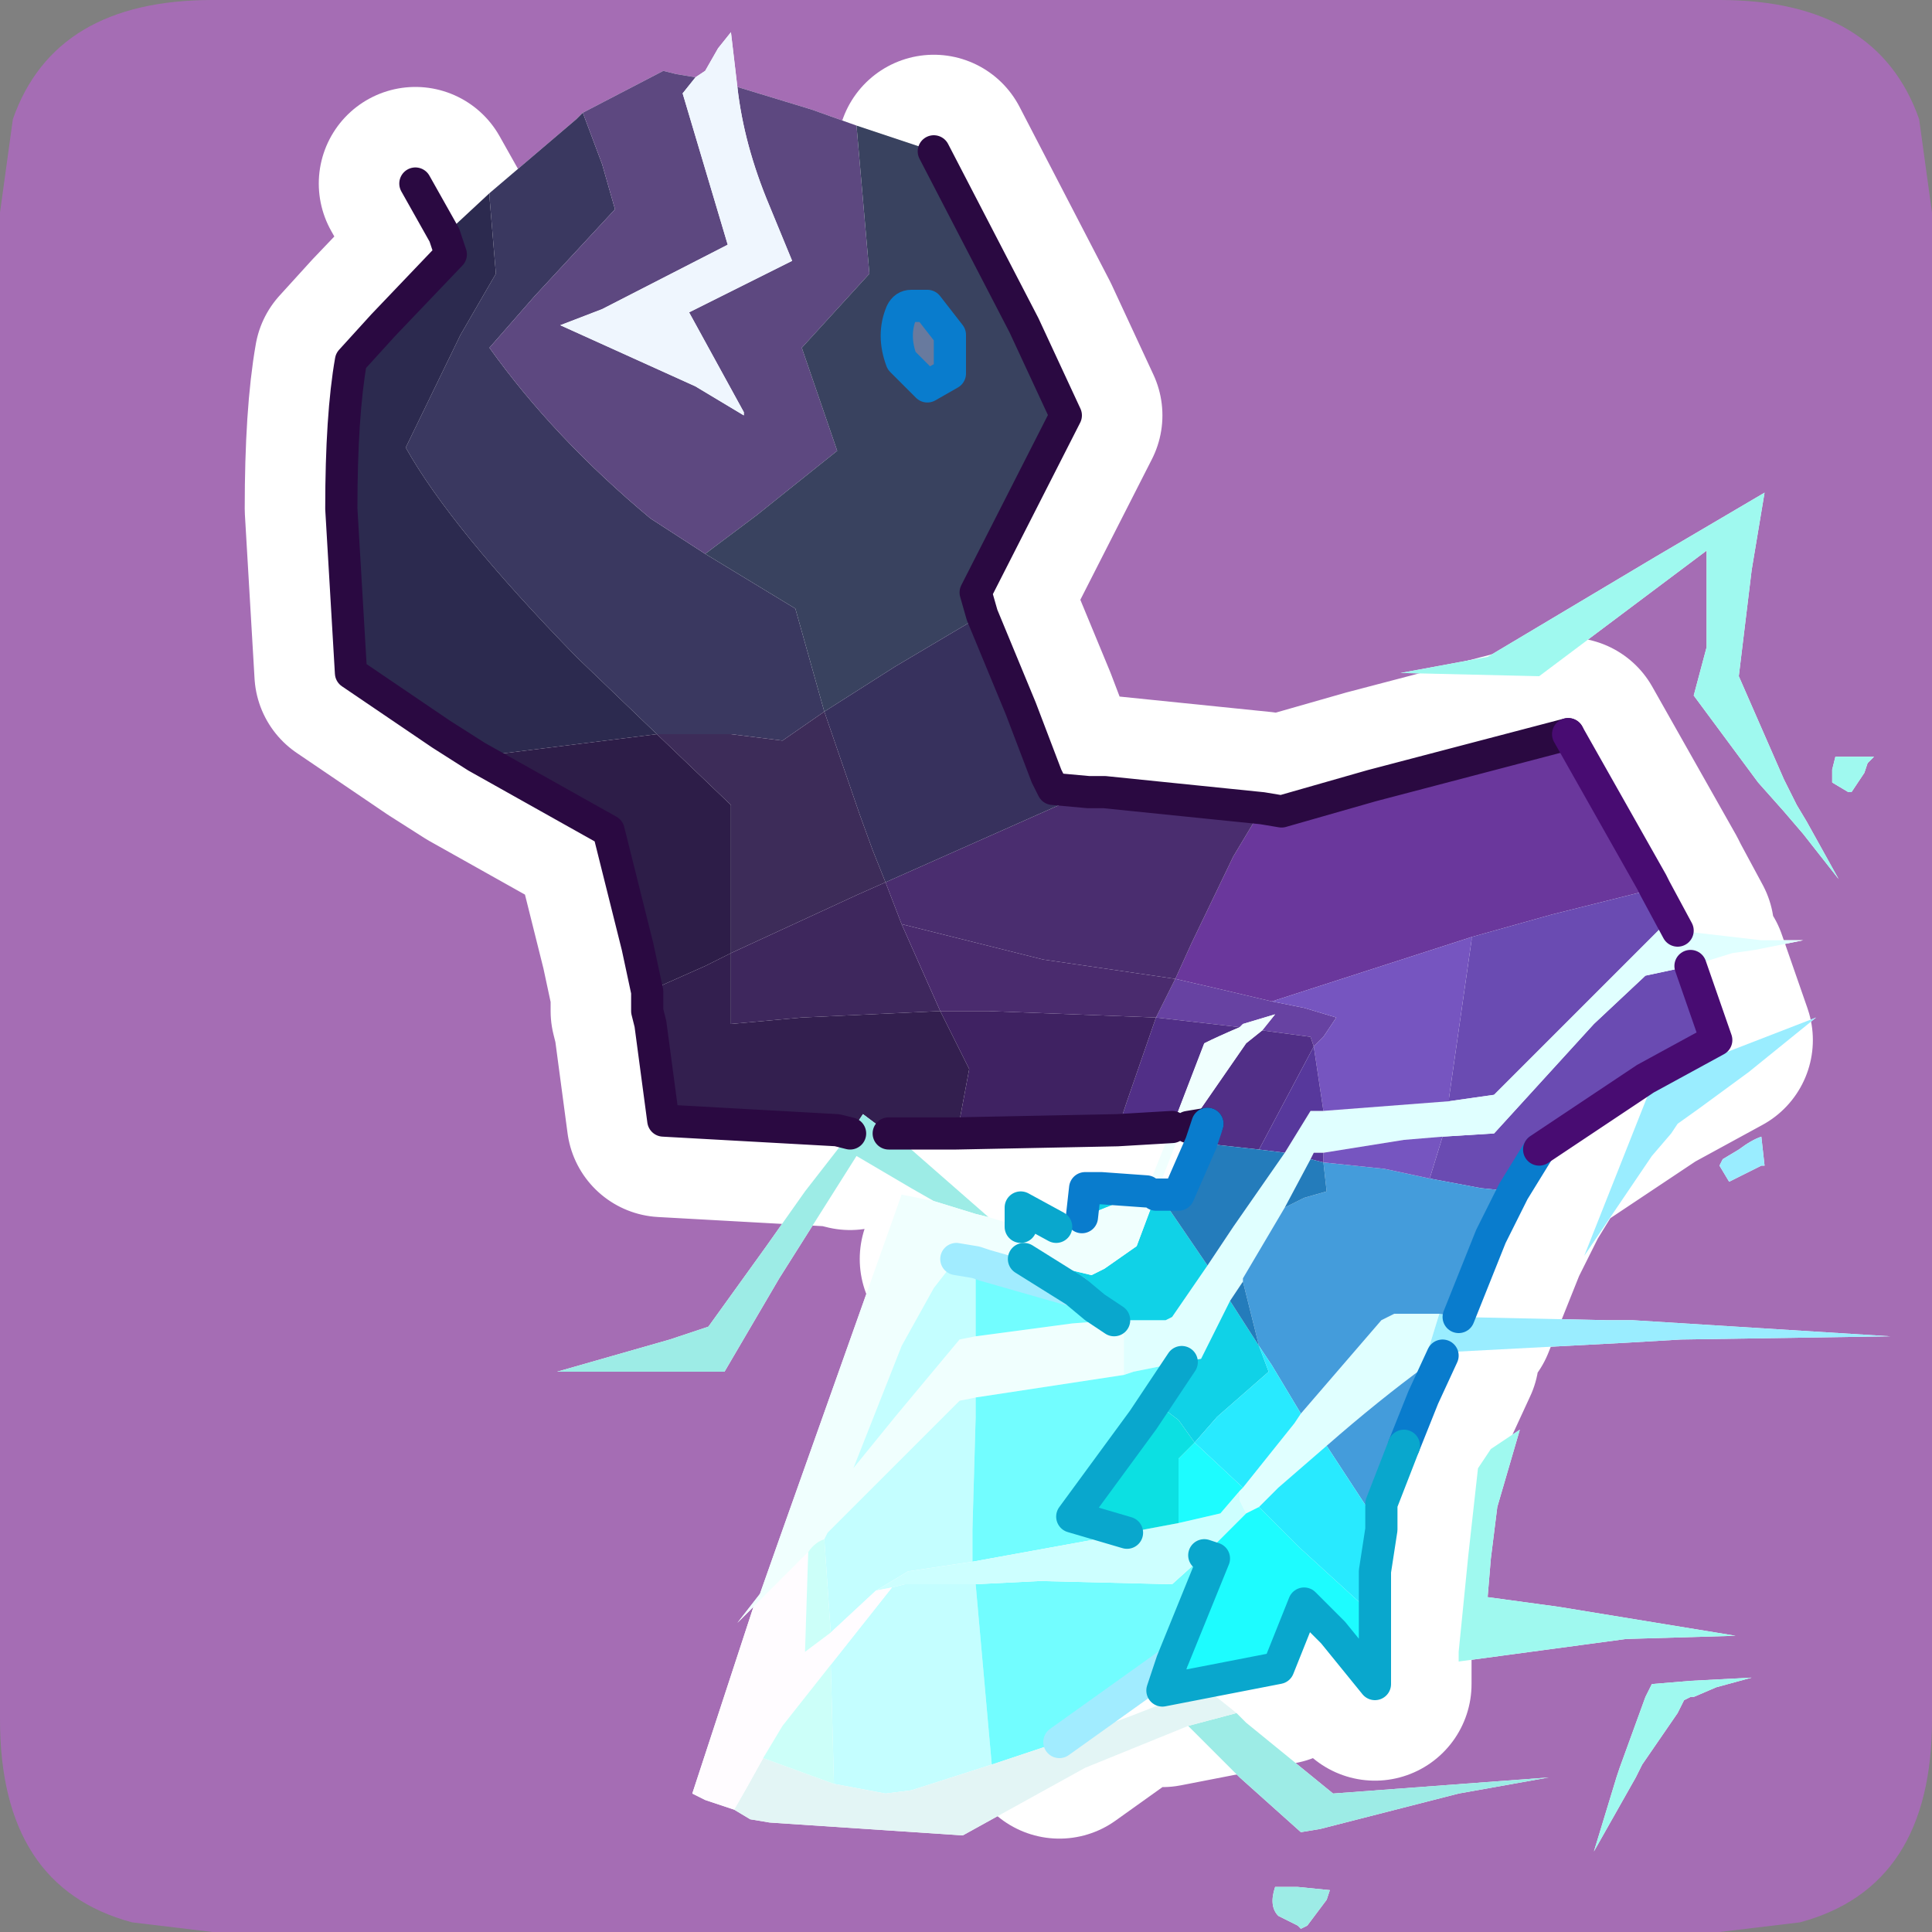 <?xml version="1.0" encoding="UTF-8" standalone="no"?>
<svg xmlns:ffdec="https://www.free-decompiler.com/flash" xmlns:xlink="http://www.w3.org/1999/xlink" ffdec:objectType="frame" height="30.0px" width="30.0px" xmlns="http://www.w3.org/2000/svg">
  <rect width="100%" height="100%" fill="#808080" stroke="none"/>
  <g transform="matrix(1.0, 0.0, 0.0, 1.0, 0.0, 0.0)">
    <use ffdec:characterId="1" height="30.0" transform="matrix(1.0, 0.0, 0.0, 1.0, 0.0, 0.0)" width="30.0" xlink:href="#shape0"/>
  </g>
  <defs>
    <g id="shape0" transform="matrix(1.0, 0.0, 0.0, 1.0, 0.0, 0.0)">
      <path d="M0.0 0.0 L30.0 0.0 30.0 30.0 0.0 30.0 0.0 0.0" fill="#33cc66" fill-opacity="0.0" fill-rule="evenodd" stroke="none"/>
      <path d="M0.2 1.85 Q0.85 0.0 3.3 0.0 L26.7 0.0 Q29.15 0.0 29.8 1.85 L30.0 3.3 30.0 26.7 Q30.0 29.3 27.95 29.85 L26.7 30.0 3.3 30.0 2.05 29.85 Q0.0 29.3 0.0 26.7 L0.0 3.3 0.2 1.85" fill="#a56db4" fill-rule="evenodd" stroke="none"/>
      <path d="M6.9 3.65 L7.6 3.0 8.95 1.85 9.05 1.75 10.3 1.1 10.5 1.15 10.8 1.2 10.95 1.1 11.15 0.75 11.35 0.5 11.45 1.35 12.6 1.7 13.3 1.95 14.5 2.35 15.9 5.05 16.55 6.45 15.15 9.2 15.25 9.55 15.85 11.0 16.25 12.05 16.35 12.25 16.9 12.3 17.15 12.3 19.6 12.55 19.9 12.6 21.3 12.2 24.35 11.4 25.65 13.7 25.7 13.8 26.05 14.45 27.35 14.6 28.0 14.6 27.25 14.75 26.9 14.8 26.25 15.0 26.65 16.15 25.55 16.75 23.9 17.85 23.5 18.5 23.15 19.2 22.65 20.45 24.95 20.5 25.35 20.5 29.35 20.75 26.1 20.8 25.25 20.85 22.4 21.0 22.4 21.05 22.1 21.7 21.8 22.45 21.45 23.35 21.45 23.75 21.35 24.4 21.35 25.1 21.35 26.15 20.7 25.35 20.25 24.9 19.85 25.9 18.05 26.25 18.2 25.8 16.45 27.05 17.55 26.65 18.7 26.2 19.2 26.6 19.35 26.75 20.7 27.85 24.05 27.6 22.65 27.85 20.5 28.4 20.2 28.45 19.25 27.6 18.45 26.8 16.85 27.45 14.95 28.5 11.95 28.3 11.65 28.25 11.4 28.1 10.95 27.95 10.75 27.85 11.7 24.95 11.45 25.2 11.8 24.75 12.1 23.9 14.0 18.55 14.5 18.65 14.15 18.45 13.3 17.95 12.1 19.85 11.25 21.3 9.25 21.3 8.65 21.3 10.4 20.8 11.0 20.6 11.9 19.35 12.5 18.5 13.2 17.6 13.0 17.55 10.3 17.4 10.1 15.9 10.05 15.7 10.05 15.4 9.9 14.7 9.45 12.9 7.4 11.75 6.85 11.4 5.45 10.45 5.3 7.9 Q5.3 6.45 5.45 5.6 L5.95 5.05 7.0 3.95 6.9 3.65 M14.15 4.75 L14.4 4.75 14.75 5.2 14.75 5.8 14.4 6.0 14.0 5.6 Q13.85 5.2 14.0 4.85 14.05 4.75 14.15 4.75 14.05 4.75 14.0 4.85 13.85 5.2 14.0 5.6 L14.4 6.0 14.75 5.8 14.75 5.2 14.4 4.75 14.15 4.75 M25.7 8.65 L27.4 7.65 27.2 8.85 27.0 10.5 27.7 12.1 27.9 12.5 28.05 12.75 28.55 13.65 28.0 12.95 27.7 12.6 27.3 12.15 26.3 10.8 26.5 10.05 26.5 8.55 23.9 10.5 21.75 10.45 23.1 10.2 25.7 8.65 M28.65 11.75 L29.1 11.75 29.0 11.85 28.95 12.0 28.75 12.3 28.7 12.3 28.45 12.15 28.45 12.05 28.45 11.95 28.5 11.75 28.65 11.75 M26.05 16.65 L26.65 16.4 28.2 15.8 27.15 16.65 26.4 17.2 26.05 17.45 25.95 17.6 25.65 17.95 24.6 19.5 25.65 16.85 26.05 16.65 M26.7 18.1 L26.75 18.0 27.0 17.85 Q27.2 17.7 27.35 17.65 L27.4 18.1 27.35 18.1 26.85 18.35 26.7 18.1 M16.8 18.9 L16.85 18.45 17.1 18.45 17.8 18.5 18.2 17.5 17.35 17.55 14.85 17.6 13.8 17.6 14.15 17.85 15.35 18.9 15.85 19.05 15.85 18.75 16.4 19.05 16.8 18.9 M14.85 19.55 L15.15 19.6 15.3 19.65 16.7 20.05 15.9 19.55 14.9 19.35 14.85 19.55 M17.3 20.5 L17.0 20.3 16.7 20.05 17.0 20.3 17.3 20.5 M18.45 17.5 L18.3 17.65 17.95 18.55 18.0 18.55 18.3 18.55 18.65 17.75 18.75 17.45 18.45 17.5 M17.5 23.8 L16.65 23.55 17.75 22.05 17.95 21.75 18.35 21.15 17.95 21.75 17.75 22.05 16.65 23.55 17.5 23.8 M22.8 24.15 L22.95 22.8 23.15 22.5 23.6 22.2 23.25 23.4 23.15 24.2 23.1 24.8 24.2 24.95 26.95 25.4 25.25 25.45 22.65 25.8 22.65 25.65 22.8 24.15 M18.2 25.8 L18.85 24.2 18.2 25.8 M20.6 29.5 L20.3 29.9 20.2 29.95 20.15 29.9 19.85 29.75 Q19.7 29.6 19.8 29.3 L20.15 29.3 20.65 29.35 20.6 29.5 M25.55 26.35 L25.65 26.15 26.25 26.1 27.2 26.05 26.65 26.2 26.3 26.35 26.25 26.35 26.15 26.4 26.05 26.6 25.5 27.4 25.4 27.6 24.75 28.75 25.1 27.6 25.15 27.45 25.55 26.35" fill="#ffffff" fill-rule="evenodd" stroke="none"/>
      <path d="M14.5 2.35 L15.9 5.05 16.55 6.45 15.15 9.2 15.25 9.55 15.85 11.0 16.25 12.05 16.35 12.25 16.9 12.3 17.15 12.3 19.6 12.55 19.9 12.6 21.3 12.2 24.35 11.4 25.65 13.7 25.7 13.8 26.05 14.45 M26.25 15.0 L26.65 16.15 25.55 16.75 23.9 17.85 23.5 18.5 23.15 19.2 22.65 20.45 M22.4 21.05 L22.1 21.7 21.8 22.45 21.45 23.35 21.45 23.75 21.35 24.4 21.35 25.1 21.35 26.15 20.7 25.35 20.25 24.9 19.85 25.9 18.05 26.25 18.2 25.8 16.45 27.05 M13.2 17.6 L13.0 17.55 10.3 17.4 10.1 15.9 10.05 15.7 10.05 15.4 9.9 14.7 9.45 12.9 7.4 11.75 6.85 11.4 5.45 10.45 5.3 7.9 Q5.3 6.45 5.45 5.6 L5.95 5.05 7.0 3.95 6.9 3.65 6.45 2.85 M14.15 4.75 Q14.05 4.75 14.0 4.85 13.85 5.2 14.0 5.6 L14.4 6.0 14.75 5.8 14.75 5.2 14.4 4.75 14.15 4.75 M16.8 18.9 L16.85 18.45 17.1 18.45 17.8 18.5 M18.2 17.5 L17.35 17.55 14.85 17.6 13.8 17.6 M15.85 19.05 L15.85 18.75 16.4 19.05 M14.85 19.55 L15.15 19.6 15.3 19.65 16.7 20.05 15.9 19.55 M16.7 20.05 L17.0 20.3 17.3 20.5 M18.45 17.5 L18.75 17.45 18.65 17.75 18.3 18.55 18.0 18.55 17.95 18.55 M18.35 21.15 L17.95 21.75 17.75 22.05 16.65 23.55 17.5 23.8 M18.85 24.2 L18.2 25.8" fill="none" stroke="#ffffff" stroke-linecap="round" stroke-linejoin="round" stroke-width="3.0"/>
      <path d="M9.05 1.75 L9.35 2.55 9.55 3.25 8.3 4.6 7.6 5.4 Q8.6 6.8 10.1 8.05 L10.95 8.6 12.35 9.45 12.8 11.05 12.15 11.5 11.35 11.4 10.95 11.4 10.2 11.4 8.95 10.2 Q7.0 8.2 6.3 6.95 L7.15 5.2 7.7 4.25 7.6 3.05 7.6 3.0 8.95 1.85 9.05 1.75" fill="#3a3860" fill-rule="evenodd" stroke="none"/>
      <path d="M9.05 1.75 L10.3 1.1 10.5 1.15 10.8 1.2 10.6 1.45 11.3 3.8 9.35 4.8 8.7 5.05 10.8 6.0 11.55 6.45 11.55 6.4 10.7 4.85 12.3 4.05 11.95 3.2 Q11.55 2.25 11.45 1.35 L12.6 1.7 13.3 1.95 13.5 4.25 12.45 5.4 13.0 7.0 11.75 8.0 10.95 8.6 10.1 8.05 Q8.6 6.8 7.6 5.4 L8.3 4.6 9.55 3.25 9.35 2.55 9.05 1.75" fill="#5d4880" fill-rule="evenodd" stroke="none"/>
      <path d="M11.45 1.35 Q11.55 2.25 11.95 3.2 L12.3 4.05 10.7 4.85 11.55 6.4 11.55 6.45 10.8 6.0 8.7 5.05 9.35 4.8 11.3 3.8 10.6 1.45 10.8 1.2 10.95 1.1 11.15 0.75 11.35 0.5 11.45 1.35" fill="#eff6fe" fill-rule="evenodd" stroke="none"/>
      <path d="M7.6 3.0 L7.6 3.05 7.7 4.25 7.15 5.2 6.3 6.95 Q7.0 8.2 8.95 10.2 L10.2 11.4 7.4 11.75 6.85 11.4 5.45 10.45 5.3 7.9 Q5.3 6.45 5.45 5.6 L5.95 5.05 7.0 3.95 6.9 3.65 7.6 3.0" fill="#2c2a4f" fill-rule="evenodd" stroke="none"/>
      <path d="M10.95 8.6 L11.75 8.0 13.0 7.0 12.45 5.4 13.5 4.25 13.3 1.95 14.5 2.35 15.9 5.05 16.55 6.45 15.15 9.2 15.25 9.55 13.9 10.35 12.8 11.05 12.35 9.45 10.95 8.6 M14.0 5.6 L14.4 6.0 14.75 5.8 14.75 5.2 14.4 4.75 14.15 4.75 Q14.05 4.75 14.0 4.85 13.85 5.2 14.0 5.6" fill="#39425f" fill-rule="evenodd" stroke="none"/>
      <path d="M14.0 5.6 Q13.85 5.2 14.0 4.85 14.05 4.75 14.15 4.75 L14.4 4.75 14.75 5.2 14.75 5.8 14.4 6.0 14.0 5.6" fill="#687a9e" fill-rule="evenodd" stroke="none"/>
      <path d="M25.7 8.65 L27.4 7.65 27.2 8.85 27.0 10.5 27.7 12.1 27.9 12.5 28.05 12.75 28.55 13.65 28.0 12.95 27.7 12.6 27.3 12.15 26.3 10.8 26.5 10.05 26.5 8.55 23.9 10.5 21.75 10.45 23.1 10.2 25.7 8.65 M28.65 11.75 L29.1 11.75 29.0 11.85 28.95 12.0 28.75 12.3 28.7 12.3 28.45 12.15 28.45 12.05 28.45 11.95 28.5 11.75 28.65 11.75 M22.8 24.15 L22.95 22.8 23.15 22.5 23.6 22.2 23.25 23.4 23.15 24.2 23.1 24.8 24.2 24.95 26.95 25.4 25.25 25.45 22.65 25.8 22.65 25.65 22.8 24.15 M25.55 26.35 L25.65 26.15 26.25 26.1 27.2 26.05 26.65 26.2 26.3 26.35 26.25 26.35 26.15 26.4 26.05 26.6 25.5 27.4 25.4 27.6 24.75 28.75 25.1 27.6 25.15 27.45 25.55 26.35" fill="#9ff9ef" fill-rule="evenodd" stroke="none"/>
      <path d="M19.6 12.55 L19.9 12.6 21.3 12.2 24.35 11.4 25.65 13.7 25.7 13.8 24.1 14.2 22.85 14.55 19.75 15.55 18.9 15.35 18.25 15.2 18.5 14.65 19.15 13.3 19.6 12.55" fill="#6a379c" fill-rule="evenodd" stroke="none"/>
      <path d="M25.7 13.8 L26.05 14.45 25.8 14.4 24.9 15.3 23.2 17.0 22.5 17.1 22.5 17.05 22.85 14.6 22.85 14.55 24.1 14.2 25.7 13.8 M26.25 15.0 L26.65 16.15 25.55 16.75 23.9 17.85 23.5 18.5 23.0 18.45 22.2 18.3 22.4 17.65 23.2 17.6 24.75 15.9 25.55 15.15 26.25 15.0" fill="#6a4bb2" fill-rule="evenodd" stroke="none"/>
      <path d="M26.05 14.45 L27.35 14.6 28.0 14.6 27.25 14.75 26.9 14.8 26.25 15.0 25.55 15.15 24.75 15.9 23.2 17.6 22.4 17.65 21.8 17.7 20.55 17.9 20.4 17.9 20.35 18.0 19.95 18.75 19.3 19.85 19.3 19.9 19.1 20.2 18.65 21.1 18.35 21.15 17.6 21.3 17.45 21.35 17.45 20.55 17.45 20.5 18.1 20.5 18.2 20.45 18.75 19.65 19.15 19.05 19.95 17.9 20.35 17.25 20.55 17.25 22.5 17.1 23.2 17.0 24.9 15.3 25.8 14.4 26.05 14.45 M20.2 21.95 L21.45 20.5 21.65 20.4 22.35 20.4 22.15 21.05 22.15 21.2 Q21.4 21.75 20.6 22.45 L19.85 23.1 19.55 23.4 19.35 23.5 19.25 23.3 19.25 23.15 19.3 23.1 20.1 22.1 20.2 21.95" fill="#e0ffff" fill-rule="evenodd" stroke="none"/>
      <path d="M22.65 20.45 L24.95 20.5 25.35 20.5 29.35 20.75 26.1 20.8 25.25 20.85 22.4 21.0 22.4 21.05 22.3 21.05 22.15 21.2 22.15 21.05 22.35 20.4 22.65 20.45 M26.05 16.65 L26.65 16.4 28.2 15.8 27.15 16.65 26.4 17.2 26.05 17.45 25.95 17.6 25.65 17.95 24.6 19.5 25.65 16.85 26.05 16.65 M26.7 18.1 L26.75 18.0 27.0 17.85 Q27.2 17.7 27.35 17.65 L27.4 18.1 27.35 18.1 26.85 18.35 26.7 18.1" fill="#9aedff" fill-rule="evenodd" stroke="none"/>
      <path d="M23.5 18.5 L23.15 19.2 22.65 20.45 22.35 20.4 21.65 20.4 21.45 20.5 20.2 21.95 19.75 21.2 19.55 20.9 19.3 19.9 19.3 19.85 19.95 18.75 20.25 18.6 20.6 18.5 20.55 18.05 21.5 18.15 22.2 18.3 23.0 18.45 23.5 18.5 M22.4 21.05 L22.1 21.7 21.8 22.45 21.45 23.35 21.45 23.75 20.6 22.45 Q21.4 21.75 22.15 21.2 L22.3 21.05 22.4 21.05" fill="#449cdb" fill-rule="evenodd" stroke="none"/>
      <path d="M16.9 12.3 L17.15 12.3 19.6 12.55 19.15 13.3 18.5 14.65 18.25 15.2 16.2 14.9 14.0 14.35 13.75 13.7 16.9 12.3" fill="#4a2d6f" fill-rule="evenodd" stroke="none"/>
      <path d="M18.25 15.2 L18.9 15.35 19.75 15.55 20.25 15.65 20.75 15.8 20.55 16.1 20.4 16.25 20.35 16.1 19.6 16.0 19.8 15.75 19.3 15.9 19.25 15.95 17.95 15.8 18.25 15.2" fill="#6742a2" fill-rule="evenodd" stroke="none"/>
      <path d="M22.4 17.65 L22.2 18.3 21.5 18.15 20.55 18.05 20.55 17.9 21.8 17.7 22.4 17.65 M19.75 15.55 L22.85 14.55 22.85 14.6 22.5 17.05 22.5 17.1 20.55 17.25 20.4 16.25 20.55 16.1 20.75 15.8 20.25 15.65 19.75 15.55" fill="#7655c0" fill-rule="evenodd" stroke="none"/>
      <path d="M15.25 9.55 L15.85 11.0 16.25 12.05 16.35 12.25 16.9 12.3 13.75 13.7 13.55 13.2 13.35 12.65 12.8 11.05 13.9 10.35 15.25 9.55" fill="#37315d" fill-rule="evenodd" stroke="none"/>
      <path d="M10.2 11.4 L10.95 11.4 11.35 11.4 12.15 11.5 12.8 11.05 13.35 12.65 13.55 13.2 13.75 13.7 13.3 13.9 11.35 14.8 11.35 14.65 11.35 13.65 11.35 12.5 10.2 11.4" fill="#3d2c59" fill-rule="evenodd" stroke="none"/>
      <path d="M11.35 14.8 L13.3 13.9 13.75 13.7 14.0 14.35 14.6 15.7 12.45 15.8 11.35 15.9 11.35 14.8" fill="#3e275d" fill-rule="evenodd" stroke="none"/>
      <path d="M14.0 14.35 L16.2 14.9 18.25 15.2 17.95 15.8 15.35 15.7 14.6 15.7 14.0 14.35" fill="#4a2b6e" fill-rule="evenodd" stroke="none"/>
      <path d="M17.35 17.55 L17.5 17.1 17.95 15.8 19.25 15.95 Q18.9 16.1 18.7 16.2 L18.2 17.5 17.35 17.55 M18.45 17.5 L19.35 16.2 19.6 16.0 20.35 16.1 20.4 16.25 19.55 17.85 18.65 17.75 18.75 17.45 18.45 17.5" fill="#512f87" fill-rule="evenodd" stroke="none"/>
      <path d="M14.6 15.7 L15.35 15.7 17.95 15.8 17.5 17.1 17.35 17.55 14.85 17.6 14.9 17.4 15.05 16.6 14.6 15.7" fill="#3f2262" fill-rule="evenodd" stroke="none"/>
      <path d="M18.75 19.65 L18.2 20.45 18.1 20.5 17.45 20.5 17.3 20.5 17.0 20.3 16.7 20.05 15.9 19.55 16.95 19.8 17.15 19.7 17.65 19.35 17.95 18.55 18.0 18.55 18.75 19.65 M18.35 21.15 L18.65 21.1 19.1 20.2 19.55 20.9 19.7 21.3 18.9 22.0 18.55 22.4 18.3 22.05 18.1 21.9 17.95 21.75 18.35 21.15 M16.8 18.9 L16.85 18.45 17.1 18.45 17.8 18.5 16.8 18.9 M15.85 19.05 L15.85 18.75 16.4 19.05 16.25 19.05 15.85 19.05" fill="#10d2e7" fill-rule="evenodd" stroke="none"/>
      <path d="M13.2 17.6 L13.0 17.55 10.3 17.4 10.1 15.9 10.05 15.7 10.05 15.4 10.95 15.0 11.35 14.8 11.35 15.9 12.45 15.8 14.6 15.7 15.05 16.6 14.9 17.4 14.85 17.6 13.8 17.6 13.4 17.3 13.2 17.6" fill="#331f4f" fill-rule="evenodd" stroke="none"/>
      <path d="M19.2 26.6 L19.35 26.75 20.7 27.85 24.05 27.6 22.65 27.85 20.5 28.4 20.2 28.45 19.25 27.6 18.45 26.8 19.2 26.6 M14.5 18.65 L14.15 18.45 13.3 17.95 12.1 19.85 11.25 21.3 9.25 21.3 8.65 21.3 10.4 20.8 11.0 20.6 11.9 19.35 12.5 18.5 13.2 17.6 13.4 17.3 13.8 17.6 14.15 17.85 15.35 18.9 15.15 18.85 14.5 18.65 M20.6 29.5 L20.3 29.9 20.2 29.95 20.15 29.9 19.85 29.75 Q19.7 29.6 19.8 29.3 L20.15 29.3 20.65 29.35 20.6 29.5" fill="#9dece6" fill-rule="evenodd" stroke="none"/>
      <path d="M11.7 24.95 L11.45 25.2 11.8 24.75 12.1 23.9 14.0 18.55 14.5 18.65 15.15 18.85 15.35 18.9 15.85 19.05 16.25 19.05 16.4 19.05 16.8 18.9 17.8 18.5 18.2 17.5 18.7 16.2 Q18.9 16.1 19.25 15.95 L19.3 15.9 19.8 15.75 19.6 16.0 19.35 16.2 18.45 17.5 18.3 17.65 17.95 18.55 17.65 19.35 17.15 19.7 16.95 19.8 15.9 19.55 14.9 19.35 14.85 19.55 14.5 20.0 14.0 20.9 13.25 22.8 13.9 22.0 14.9 20.8 15.15 20.75 16.65 20.55 17.3 20.5 17.45 20.5 17.45 20.55 17.45 21.35 15.15 21.7 14.9 21.75 12.85 23.8 12.8 23.9 Q12.65 23.95 12.55 24.1 L11.95 24.7 11.7 24.95" fill="#f0fffe" fill-rule="evenodd" stroke="none"/>
      <path d="M14.85 19.55 L15.15 19.6 15.15 20.75 14.9 20.8 13.9 22.0 13.25 22.8 14.0 20.9 14.5 20.0 14.85 19.55 M12.8 23.9 L12.85 23.8 14.9 21.75 15.15 21.7 15.15 22.0 15.1 23.75 15.1 24.25 14.1 24.4 13.6 24.7 12.9 25.35 12.8 23.9 M13.85 24.65 L14.05 24.6 15.15 24.6 15.4 27.4 14.15 27.8 13.75 27.85 12.95 27.7 12.9 25.85 13.85 24.65" fill="#c4feff" fill-rule="evenodd" stroke="none"/>
      <path d="M18.2 25.8 L16.45 27.05 15.7 27.3 15.4 27.4 15.15 24.6 16.15 24.55 18.2 24.6 18.7 24.15 18.85 24.2 18.2 25.8 M17.45 21.35 L17.6 21.3 18.35 21.15 17.95 21.75 17.75 22.05 16.65 23.55 17.5 23.8 17.3 23.85 15.1 24.25 15.1 23.75 15.15 22.0 15.15 21.7 17.45 21.35 M15.15 19.6 L15.3 19.65 16.7 20.05 17.0 20.3 17.3 20.5 16.65 20.55 15.15 20.75 15.15 19.6" fill="#72fdff" fill-rule="evenodd" stroke="none"/>
      <path d="M20.55 17.25 L20.35 17.25 19.95 17.9 19.55 17.85 20.4 16.25 20.55 17.25 M20.35 18.0 L20.4 17.9 20.55 17.9 20.55 18.05 20.35 18.0" fill="#57389c" fill-rule="evenodd" stroke="none"/>
      <path d="M19.95 17.9 L19.15 19.05 18.75 19.65 18.0 18.55 18.3 18.55 18.65 17.75 19.55 17.85 19.95 17.9 M19.1 20.2 L19.3 19.9 19.55 20.9 19.1 20.2 M19.95 18.75 L20.35 18.0 20.55 18.05 20.6 18.5 20.25 18.6 19.95 18.75" fill="#247cbb" fill-rule="evenodd" stroke="none"/>
      <path d="M21.45 23.75 L21.35 24.4 21.35 25.1 20.2 24.05 19.55 23.4 19.85 23.1 20.6 22.45 21.45 23.75 M18.55 22.4 L18.9 22.0 19.7 21.3 19.55 20.9 19.75 21.2 20.2 21.95 20.1 22.1 19.3 23.1 18.55 22.4" fill="#28eaff" fill-rule="evenodd" stroke="none"/>
      <path d="M13.6 24.7 L14.1 24.4 15.1 24.25 17.3 23.85 17.5 23.8 18.3 23.65 18.95 23.5 19.25 23.15 19.25 23.3 19.35 23.5 18.7 24.15 18.2 24.6 16.15 24.55 15.15 24.6 14.05 24.6 13.85 24.65 13.6 24.7" fill="#cdffff" fill-rule="evenodd" stroke="none"/>
      <path d="M21.35 25.1 L21.35 26.15 20.7 25.35 20.25 24.9 19.85 25.9 18.05 26.25 18.2 25.8 18.85 24.2 18.7 24.15 19.35 23.5 19.55 23.4 20.2 24.05 21.35 25.1 M19.3 23.1 L19.25 23.15 18.95 23.5 18.3 23.65 18.3 23.3 18.3 22.65 18.55 22.4 19.3 23.1" fill="#1dfcff" fill-rule="evenodd" stroke="none"/>
      <path d="M18.55 22.4 L18.3 22.65 18.3 23.3 18.3 23.65 17.5 23.8 16.65 23.55 17.75 22.05 17.95 21.75 18.1 21.9 18.3 22.05 18.55 22.4" fill="#0ce0e2" fill-rule="evenodd" stroke="none"/>
      <path d="M16.45 27.05 L17.55 26.65 18.7 26.2 19.2 26.6 18.45 26.8 16.85 27.45 14.95 28.5 11.95 28.3 11.65 28.25 11.4 28.1 11.6 27.75 11.85 27.3 12.95 27.7 13.75 27.85 14.15 27.8 15.4 27.4 15.7 27.3 16.45 27.05" fill="#e3f5f5" fill-rule="evenodd" stroke="none"/>
      <path d="M11.4 28.1 L10.95 27.95 10.75 27.85 11.7 24.95 11.95 24.7 12.55 24.1 12.5 25.65 12.9 25.35 13.6 24.7 13.85 24.65 12.9 25.85 12.15 26.8 11.85 27.3 11.6 27.75 11.4 28.1" fill="#fffcff" fill-rule="evenodd" stroke="none"/>
      <path d="M12.8 23.9 L12.9 25.35 12.5 25.65 12.55 24.1 Q12.65 23.95 12.8 23.9 M12.9 25.85 L12.95 27.7 11.85 27.3 12.15 26.8 12.9 25.85" fill="#ccfff9" fill-rule="evenodd" stroke="none"/>
      <path d="M10.05 15.4 L9.9 14.7 9.45 12.9 7.4 11.75 10.2 11.4 11.35 12.5 11.35 13.65 11.35 14.65 11.35 14.8 10.95 15.0 10.05 15.4" fill="#2d1d48" fill-rule="evenodd" stroke="none"/>
      <path d="M7.4 11.75 L6.85 11.4 5.45 10.45 5.3 7.9 Q5.3 6.45 5.45 5.6 L5.95 5.05 7.0 3.95 6.9 3.65 6.45 2.85 M14.5 2.35 L15.9 5.05 16.55 6.45 15.15 9.2 15.25 9.55 15.85 11.0 16.25 12.05 16.35 12.25 16.9 12.3 17.15 12.3 19.6 12.55 19.9 12.6 21.3 12.2 24.35 11.4 M13.2 17.6 L13.0 17.55 10.3 17.4 10.1 15.9 10.05 15.7 10.05 15.4 9.9 14.7 9.45 12.9 7.4 11.75 M17.35 17.55 L18.2 17.5 M13.8 17.6 L14.85 17.6 17.35 17.55 M18.75 17.45 L18.45 17.5" fill="none" stroke="#2a0941" stroke-linecap="round" stroke-linejoin="round" stroke-width="0.5"/>
      <path d="M23.9 17.85 L23.5 18.5 23.15 19.2 22.65 20.45 M22.4 21.05 L22.1 21.7 21.8 22.45 M14.0 5.6 L14.4 6.0 14.75 5.8 14.75 5.2 14.4 4.75 14.15 4.75 Q14.05 4.75 14.0 4.85 13.85 5.2 14.0 5.6 M16.8 18.9 L16.85 18.45 17.1 18.45 17.8 18.5 M18.0 18.55 L18.3 18.55 18.65 17.75 18.75 17.45 M18.0 18.55 L17.95 18.55" fill="none" stroke="#097ccd" stroke-linecap="round" stroke-linejoin="round" stroke-width="0.5"/>
      <path d="M24.35 11.4 L25.65 13.7 25.7 13.8 26.05 14.45 M26.25 15.0 L26.65 16.15 25.55 16.75 23.9 17.85" fill="none" stroke="#480c72" stroke-linecap="round" stroke-linejoin="round" stroke-width="0.5"/>
      <path d="M18.2 25.8 L16.45 27.05 M14.85 19.55 L15.15 19.6 15.3 19.65 16.7 20.05" fill="none" stroke="#a1ecff" stroke-linecap="round" stroke-linejoin="round" stroke-width="0.5"/>
      <path d="M21.8 22.45 L21.45 23.35 21.45 23.75 21.35 24.4 21.35 25.1 21.35 26.15 20.7 25.35 20.25 24.9 19.85 25.9 18.05 26.25 18.2 25.8 18.85 24.2 18.7 24.15 M15.85 19.05 L15.85 18.75 16.4 19.05 M16.7 20.05 L15.9 19.55 M16.7 20.05 L17.0 20.3 17.3 20.5 M17.95 21.75 L18.35 21.15 M17.95 21.75 L17.75 22.05 16.65 23.55 17.5 23.8" fill="none" stroke="#09a7cd" stroke-linecap="round" stroke-linejoin="round" stroke-width="0.5"/>
    </g>
  </defs>
</svg>
